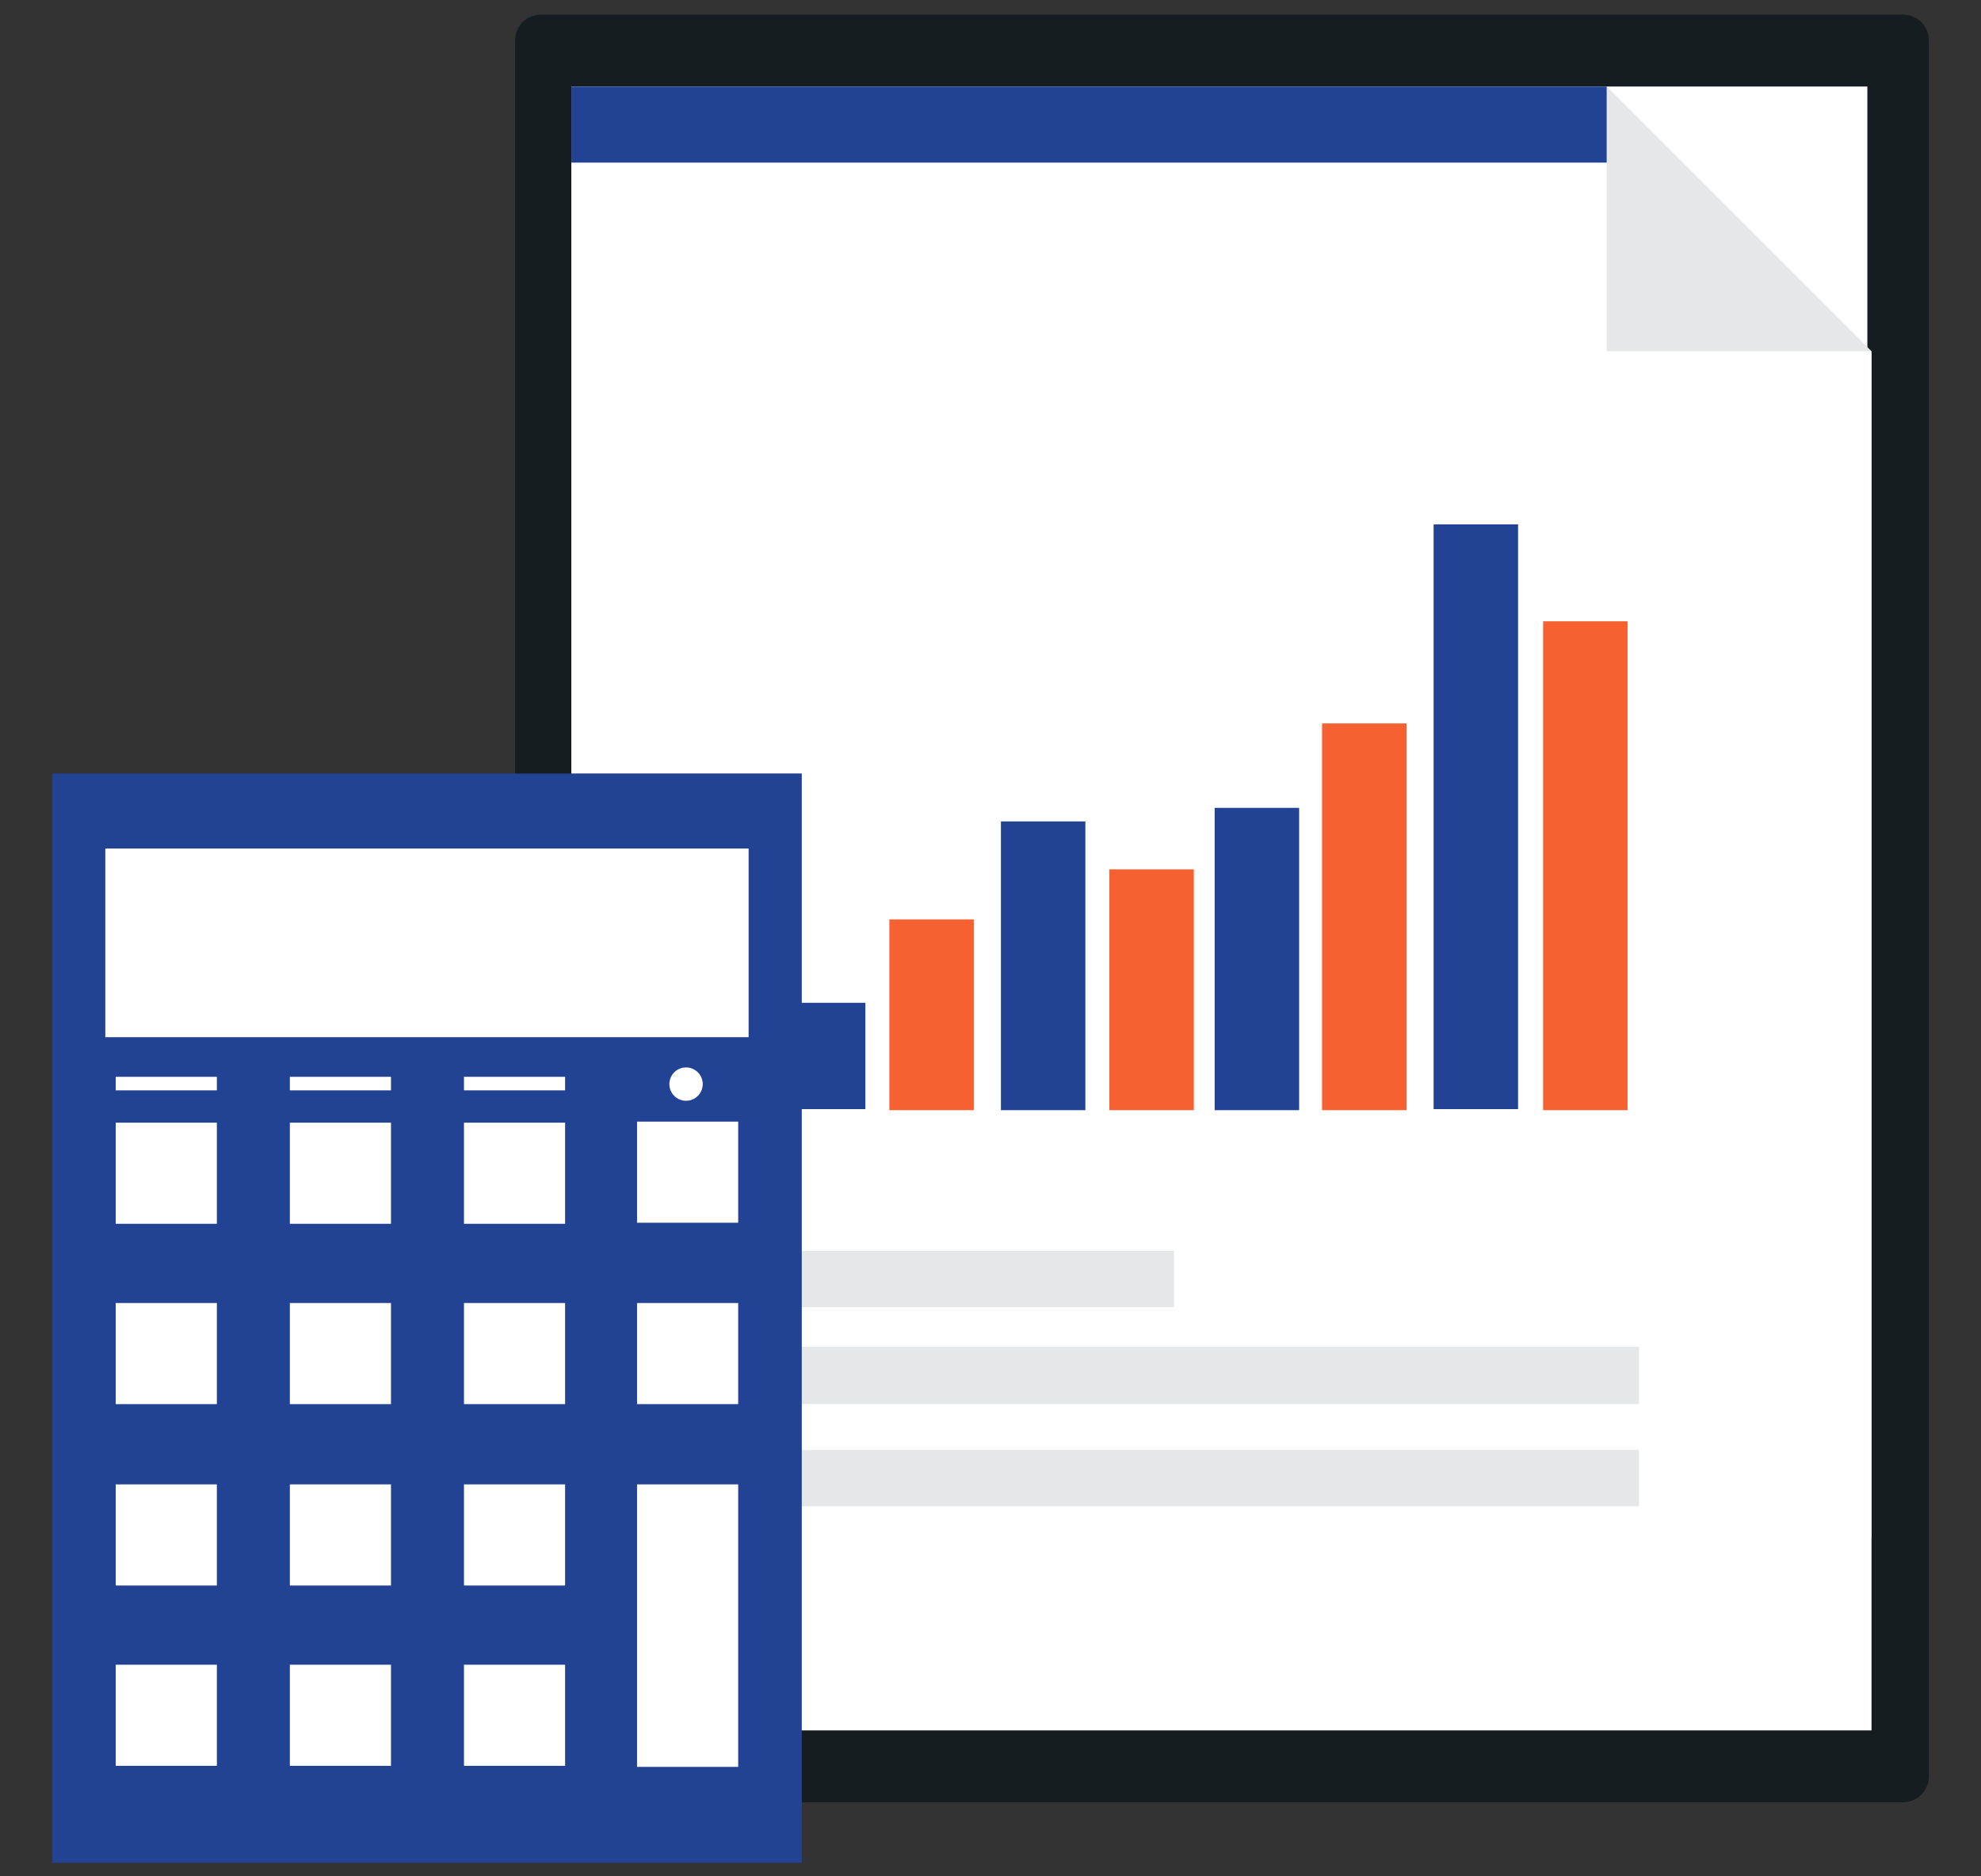 <?xml version="1.0" encoding="utf-8"?>
<!-- Generator: Adobe Illustrator 21.0.0, SVG Export Plug-In . SVG Version: 6.00 Build 0)  -->
<svg version="1.1" id="Layer_1" xmlns="http://www.w3.org/2000/svg" xmlns:xlink="http://www.w3.org/1999/xlink" x="0px" y="0px"
	 viewBox="0 0 190 180" style="enable-background:new 0 0 190 180;" xml:space="preserve">
<rect x="0" y="0" width="190" height="180" fill="#333333" stroke="none"/>
<style type="text/css">
	.st0{fill:#FFFFFF;}
	.st1{fill:#161D21;}
	.st2{fill:#E6E7E8;}
	.st3{fill:#224294;}
	.st4{fill:#F76031;}
</style>
<g>
	<g>
		
			<rect x="1612.1" y="-93.7" transform="matrix(0.992 -0.125 0.125 0.992 23.014 201.499)" class="st0" width="4" height="22.8"/>
		
			<rect x="1577.7" y="-80.8" transform="matrix(0.889 -0.458 0.458 0.889 207.19 715.744)" class="st0" width="4" height="22.8"/>
		
			<rect x="1549.8" y="-57" transform="matrix(0.679 -0.734 0.734 0.679 532.064 1125.012)" class="st0" width="4" height="22.8"/>
		
			<rect x="1531.8" y="-25.1" transform="matrix(0.388 -0.922 0.922 0.388 951.082 1405.175)" class="st0" width="4" height="22.8"/>
		
			<rect x="1525.7" y="11.1" transform="matrix(4.928086e-02 -0.999 0.999 4.928086e-02 1429.955 1547.271)" class="st0" width="4" height="22.8"/>
		
			<rect x="1523" y="56.6" transform="matrix(0.955 -0.297 0.297 0.955 51.75 458.032)" class="st0" width="22.8" height="4"/>
		
			<rect x="1541.6" y="88.2" transform="matrix(0.796 -0.605 0.605 0.796 261.73 957.697)" class="st0" width="22.8" height="4"/>
		
			<rect x="1730.9" y="45.4" transform="matrix(0.387 -0.922 0.922 0.387 1009.401 1632.482)" class="st0" width="4" height="22.8"/>
		
			<rect x="1737" y="9.2" transform="matrix(4.843417e-02 -0.999 0.999 4.843417e-02 1634.136 1756.55)" class="st0" width="4" height="22.8"/>
		
			<rect x="1720.9" y="-17.4" transform="matrix(0.955 -0.296 0.296 0.955 82.469 512.912)" class="st0" width="22.8" height="4"/>
		
			<rect x="1702.2" y="-49" transform="matrix(0.796 -0.605 0.605 0.796 377.499 1026.972)" class="st0" width="22.8" height="4"/>
		
			<rect x="1673.9" y="-72.4" transform="matrix(0.541 -0.841 0.841 0.541 832.333 1384.862)" class="st0" width="22.8" height="4"/>
		
			<rect x="1639.4" y="-84.6" transform="matrix(0.222 -0.975 0.975 0.222 1365.159 1545.353)" class="st0" width="22.8" height="4"/>
	</g>
	<g>
		<rect x="1650.3" y="113.6" transform="matrix(0.992 -0.126 0.126 0.992 -2.579 209.258)" class="st0" width="4" height="22.8"/>
		
			<rect x="1684.6" y="100.7" transform="matrix(0.889 -0.458 0.458 0.889 136.038 785.179)" class="st0" width="4" height="22.8"/>
		
			<rect x="1712.5" y="76.9" transform="matrix(0.679 -0.734 0.734 0.679 486.03 1287.57)" class="st0" width="4" height="22.8"/>
		
			<rect x="1569.6" y="111.1" transform="matrix(0.541 -0.841 0.841 0.541 630.035 1381.171)" class="st0" width="22.8" height="4"/>
		
			<rect x="1604.2" y="123.3" transform="matrix(0.221 -0.975 0.975 0.221 1136.613 1673.366)" class="st0" width="22.8" height="4"/>
	</g>
</g>
<path class="st1" d="M1835.1,255.1c0,4.1-3.4,7.5-7.5,7.5h-386.3c-4.1,0-7.5-3.4-7.5-7.5v-492.5c0-4.1,3.4-7.5,7.5-7.5h386.3
	c4.1,0,7.5,3.4,7.5,7.5V255.1z"/>
<rect x="1451.6" y="-224.4" class="st0" width="366.2" height="463.8"/>
<g>
	<g>
		<polygon class="st2" points="1743.7,-224.4 1450.1,-224.4 1450.1,187.3 1818.8,187.3 1818.8,-149.3 		"/>
	</g>
	<g>
		<polygon class="st0" points="1743.7,-224.4 1450.1,-224.4 1450.1,242 1818.8,242 1818.8,-149.3 1743.7,-149.3 		"/>
	</g>
</g>
<rect x="1450.1" y="-224.4" class="st3" width="293.6" height="21.6"/>
<g>
	<g>
		<g>
			<rect x="1509.5" y="35.7" class="st3" width="23.9" height="30.2"/>
			<rect x="1540.1" y="11.8" class="st4" width="23.9" height="54.1"/>
			<rect x="1571.8" y="-15.9" class="st3" width="24" height="81.9"/>
			<rect x="1602.7" y="-2.4" class="st4" width="23.9" height="68.3"/>
		</g>
	</g>
	<g>
		<g>
			<rect x="1632.4" y="-19.8" class="st3" width="23.9" height="85.7"/>
			<rect x="1663" y="-43.8" class="st4" width="23.9" height="109.7"/>
			<rect x="1694.7" y="-100.1" class="st3" width="23.9" height="166.1"/>
			<rect x="1725.6" y="-72.6" class="st4" width="23.9" height="138.6"/>
		</g>
	</g>
</g>
<g>
	<polygon class="st2" points="1690.2,178.6 1638.1,178.6 1621,178.6 1575.5,178.6 1506.3,178.6 1506.3,162.5 1575.5,162.5 
		1621,162.5 1638.1,162.5 1690.2,162.5 1752.8,162.5 1752.8,178.6 	"/>
	<rect x="1506.3" y="106.1" class="st2" width="114.7" height="16.1"/>
	<polygon class="st2" points="1638.1,149.4 1621,149.4 1575.5,149.4 1506.3,149.4 1506.3,133.3 1575.5,133.3 1621,133.3 
		1638.1,133.3 1690.2,133.3 1752.8,133.3 1752.8,149.4 1690.2,149.4 	"/>
</g>
<g>
	<rect x="1302.7" y="-29.6" class="st3" width="212.8" height="309.1"/>
	<g>
		<g>
			<g>
				<rect x="1320.6" y="69.5" class="st0" width="28.8" height="28.8"/>
				<rect x="1320.6" y="120.8" class="st0" width="28.8" height="28.8"/>
				<rect x="1320.6" y="172.2" class="st0" width="28.8" height="28.8"/>
				<rect x="1320.6" y="223.6" class="st0" width="28.8" height="28.8"/>
			</g>
			<g>
				<rect x="1370" y="69.5" class="st0" width="28.8" height="28.8"/>
				<rect x="1370" y="120.8" class="st0" width="28.8" height="28.8"/>
				<rect x="1370" y="172.2" class="st0" width="28.8" height="28.8"/>
				<rect x="1370" y="223.6" class="st0" width="28.8" height="28.8"/>
			</g>
			<g>
				<rect x="1419.4" y="69.5" class="st0" width="28.8" height="28.8"/>
				<rect x="1320.6" y="56.7" class="st0" width="28.8" height="3.9"/>
				<rect x="1370" y="56.7" class="st0" width="28.8" height="3.9"/>
				<rect x="1419.4" y="56.7" class="st0" width="28.8" height="3.9"/>
				<rect x="1419.4" y="120.8" class="st0" width="28.8" height="28.8"/>
				<rect x="1419.4" y="172.2" class="st0" width="28.8" height="28.8"/>
				<rect x="1419.4" y="223.6" class="st0" width="28.8" height="28.8"/>
			</g>
			<g>
				<rect x="1468.7" y="69.5" class="st0" width="28.8" height="28.8"/>
				<rect x="1468.7" y="120.8" class="st0" width="28.8" height="28.8"/>
				<rect x="1468.8" y="172.2" class="st0" width="28.8" height="80.2"/>
			</g>
		</g>
		<rect x="1317.9" y="-8.3" class="st0" width="182.4" height="53.5"/>
	</g>
	<ellipse class="st0" cx="1482.6" cy="58.7" rx="4.9" ry="4.9"/>
</g>
<g>
	<g>
		<g>
			
				<rect x="109.6" y="52.5" transform="matrix(0.992 -0.125 0.125 0.992 -6.19 14.254)" class="st0" width="1.3" height="7.7"/>
			<rect x="98" y="56.8" transform="matrix(0.889 -0.458 0.458 0.889 -16.846 51.922)" class="st0" width="1.3" height="7.7"/>
			
				<rect x="88.6" y="64.9" transform="matrix(0.679 -0.734 0.734 0.679 -21.827 87.623)" class="st0" width="1.3" height="7.7"/>
			
				<rect x="82.5" y="75.7" transform="matrix(0.388 -0.922 0.922 0.388 -22.451 125.288)" class="st0" width="1.3" height="7.7"/>
			
				<rect x="80.4" y="87.9" transform="matrix(4.928086e-02 -0.999 0.999 4.928086e-02 -14.581 168.244)" class="st0" width="1.4" height="7.7"/>
			
				<rect x="79.5" y="103.3" transform="matrix(0.955 -0.297 0.297 0.955 -27.102 29.421)" class="st0" width="7.7" height="1.3"/>
			
				<rect x="85.8" y="114" transform="matrix(0.796 -0.605 0.605 0.796 -51.092 77.568)" class="st0" width="7.7" height="1.3"/>
			
				<rect x="149.8" y="99.5" transform="matrix(0.387 -0.922 0.922 0.387 -3.129 202.041)" class="st0" width="1.3" height="7.7"/>
			
				<rect x="151.8" y="87.3" transform="matrix(4.843417e-02 -0.999 0.999 4.843417e-02 54.065 239.039)" class="st0" width="1.3" height="7.7"/>
			
				<rect x="146.4" y="78.3" transform="matrix(0.955 -0.296 0.296 0.955 -16.654 48.091)" class="st0" width="7.7" height="1.3"/>
			
				<rect x="140.1" y="67.6" transform="matrix(0.796 -0.605 0.605 0.796 -11.979 100.967)" class="st0" width="7.7" height="1.3"/>
			
				<rect x="130.5" y="59.7" transform="matrix(0.541 -0.841 0.841 0.541 10.863 140.682)" class="st0" width="7.7" height="1.3"/>
			
				<rect x="118.8" y="55.6" transform="matrix(0.222 -0.975 0.975 0.222 40.615 163.389)" class="st0" width="7.7" height="1.3"/>
		</g>
		<g>
			
				<rect x="122.5" y="122.6" transform="matrix(0.992 -0.126 0.126 0.992 -14.953 16.535)" class="st0" width="1.3" height="7.7"/>
			
				<rect x="134.1" y="118.2" transform="matrix(0.889 -0.458 0.458 0.889 -40.953 75.322)" class="st0" width="1.4" height="7.7"/>
			
				<rect x="143.5" y="110.2" transform="matrix(0.679 -0.734 0.734 0.679 -37.405 142.56)" class="st0" width="1.3" height="7.7"/>
			
				<rect x="95.2" y="121.7" transform="matrix(0.541 -0.841 0.841 0.541 -57.465 139.456)" class="st0" width="7.7" height="1.3"/>
			
				<rect x="106.9" y="125.9" transform="matrix(0.221 -0.975 0.975 0.221 -37.094 206.646)" class="st0" width="7.7" height="1.3"/>
		</g>
	</g>
	<path class="st1" d="M185,170.4c0,1.4-1.1,2.5-2.5,2.5H51.9c-1.4,0-2.5-1.1-2.5-2.5V3.9c0-1.4,1.1-2.5,2.5-2.5h130.6
		c1.4,0,2.5,1.1,2.5,2.5V170.4z"/>
	<rect x="55.3" y="8.3" class="st0" width="123.8" height="156.8"/>
	<g>
		<g>
			<polygon class="st2" points="154.1,8.3 54.8,8.3 54.8,147.5 179.5,147.5 179.5,33.7 			"/>
		</g>
		<g>
			<polygon class="st0" points="154.1,8.3 54.8,8.3 54.8,166 179.5,166 179.5,33.7 154.1,33.7 			"/>
		</g>
	</g>
	<rect x="54.8" y="8.3" class="st3" width="99.3" height="7.3"/>
	<g>
		<g>
			<g>
				<rect x="74.9" y="96.2" class="st3" width="8.1" height="10.2"/>
				<rect x="85.3" y="88.2" class="st4" width="8.1" height="18.3"/>
				<rect x="96" y="78.8" class="st3" width="8.1" height="27.7"/>
				<rect x="106.4" y="83.4" class="st4" width="8.1" height="23.1"/>
			</g>
		</g>
		<g>
			<g>
				<rect x="116.5" y="77.5" class="st3" width="8.1" height="29"/>
				<rect x="126.8" y="69.4" class="st4" width="8.1" height="37.1"/>
				<rect x="137.5" y="50.3" class="st3" width="8.1" height="56.1"/>
				<rect x="148" y="59.6" class="st4" width="8.1" height="46.9"/>
			</g>
		</g>
	</g>
	<g>
		<polygon class="st2" points="136,144.5 118.4,144.5 112.6,144.5 97.2,144.5 73.8,144.5 73.8,139.1 97.2,139.1 112.6,139.1 
			118.4,139.1 136,139.1 157.2,139.1 157.2,144.5 		"/>
		<rect x="73.8" y="120" class="st2" width="38.8" height="5.4"/>
		<polygon class="st2" points="118.4,134.7 112.6,134.7 97.2,134.7 73.8,134.7 73.8,129.2 97.2,129.2 112.6,129.2 118.4,129.2 
			136,129.2 157.2,129.2 157.2,134.7 136,134.7 		"/>
	</g>
	<g>
		<rect x="5" y="74.2" class="st3" width="71.9" height="104.5"/>
		<g>
			<g>
				<g>
					<rect x="11.1" y="107.7" class="st0" width="9.7" height="9.7"/>
					<rect x="11.1" y="125" class="st0" width="9.7" height="9.7"/>
					<rect x="11.1" y="142.4" class="st0" width="9.7" height="9.7"/>
					<rect x="11.1" y="159.7" class="st0" width="9.7" height="9.7"/>
				</g>
				<g>
					<rect x="27.8" y="107.7" class="st0" width="9.7" height="9.7"/>
					<rect x="27.8" y="125" class="st0" width="9.7" height="9.7"/>
					<rect x="27.8" y="142.4" class="st0" width="9.7" height="9.7"/>
					<rect x="27.8" y="159.7" class="st0" width="9.7" height="9.7"/>
				</g>
				<g>
					<rect x="44.5" y="107.7" class="st0" width="9.7" height="9.7"/>
					<rect x="11.1" y="103.3" class="st0" width="9.7" height="1.3"/>
					<rect x="27.8" y="103.3" class="st0" width="9.7" height="1.3"/>
					<rect x="44.5" y="103.3" class="st0" width="9.7" height="1.3"/>
					<rect x="44.5" y="125" class="st0" width="9.7" height="9.7"/>
					<rect x="44.5" y="142.4" class="st0" width="9.7" height="9.7"/>
					<rect x="44.5" y="159.7" class="st0" width="9.7" height="9.7"/>
				</g>
				<g>
					<rect x="61.1" y="107.6" class="st0" width="9.7" height="9.7"/>
					<rect x="61.1" y="125" class="st0" width="9.7" height="9.7"/>
					<rect x="61.1" y="142.4" class="st0" width="9.7" height="27.1"/>
				</g>
			</g>
			<rect x="10.1" y="81.4" class="st0" width="61.7" height="18.1"/>
		</g>
		<ellipse class="st0" cx="65.8" cy="104" rx="1.6" ry="1.6"/>
	</g>
</g>
</svg>
